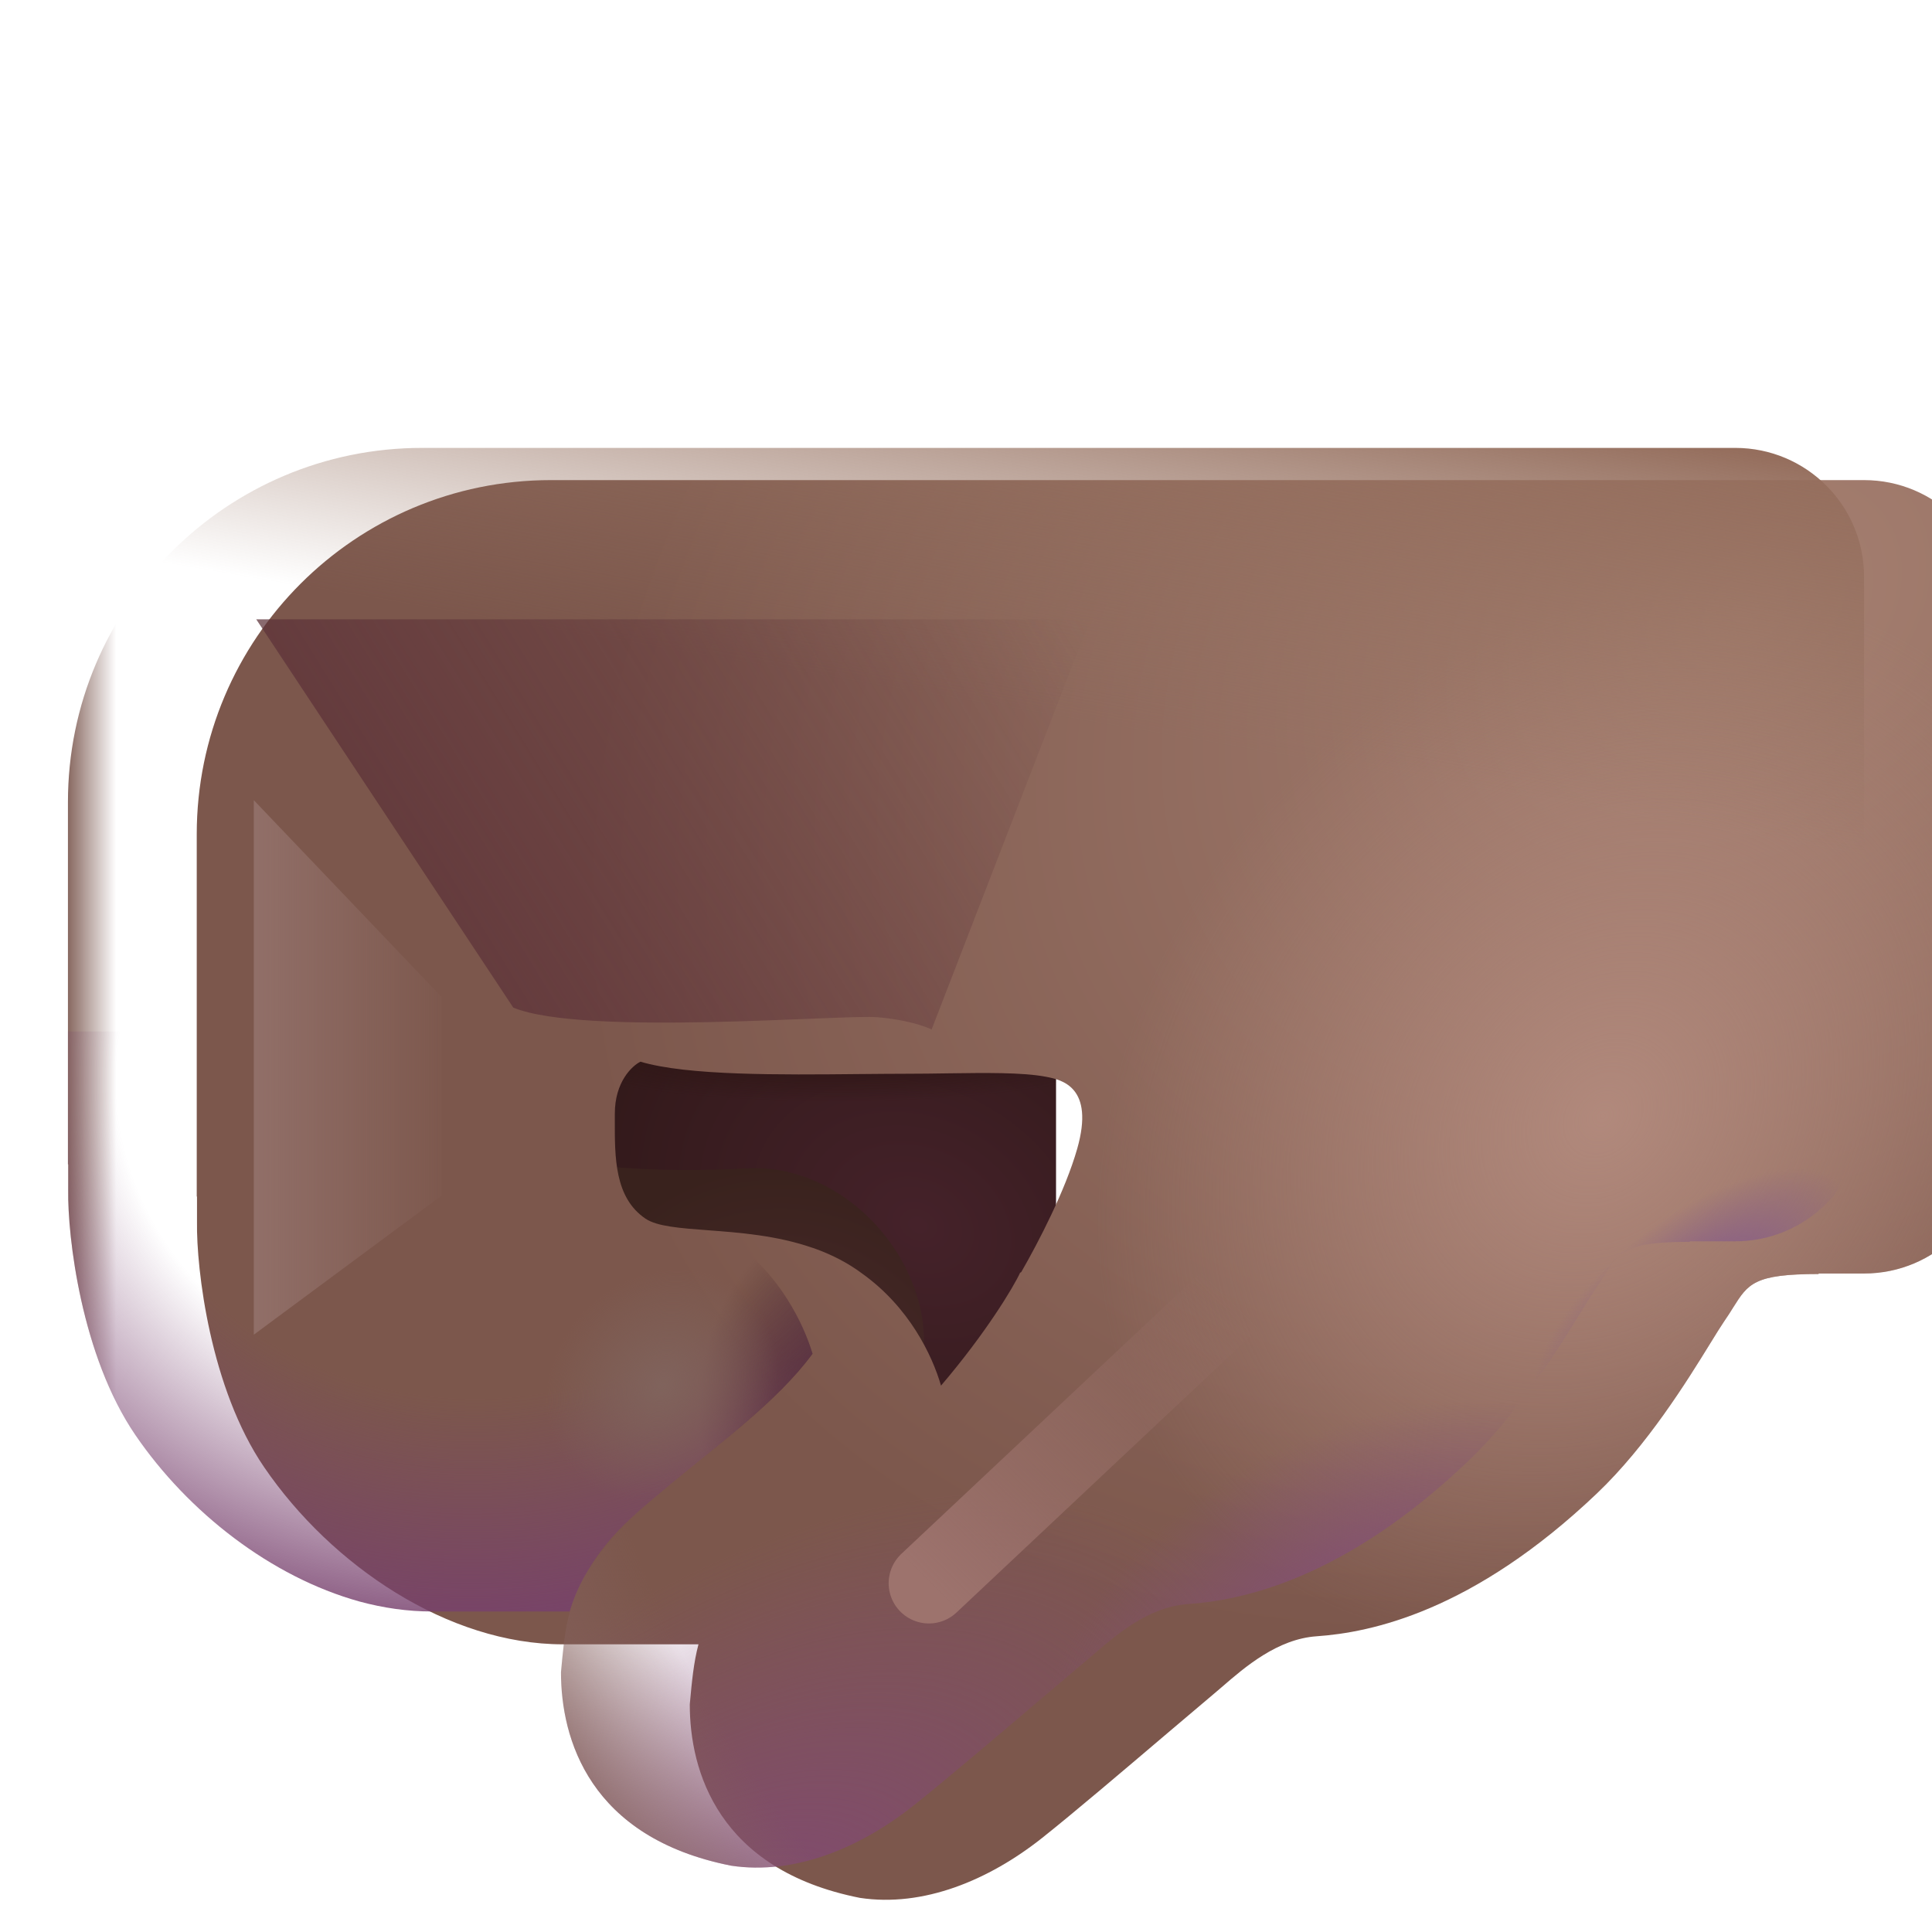 <svg viewBox="1 1 30 30" xmlns="http://www.w3.org/2000/svg">
<rect x="7.836" y="16.051" width="9.562" height="7.109" fill="url(#paint0_radial_20020_3240)"/>
<rect x="7.836" y="16.051" width="9.562" height="7.109" fill="url(#paint1_radial_20020_3240)"/>
<path d="M9.692 18.716C9.563 17.967 9.675 17.209 9.758 16.892H6.961V24.189H13.664C14.742 24.189 15.562 22.58 15.297 21.345C15.031 20.111 13.865 19.068 12.586 19.142C11.623 19.198 10.693 19.159 10.062 19.069C9.875 19.042 9.724 18.902 9.692 18.716Z" fill="url(#paint2_radial_20020_3240)"/>
<g filter="url(#filter0_ii_20020_3240)">
<path fill-rule="evenodd" clip-rule="evenodd" d="M7.555 7.955C4.517 7.955 2.055 10.417 2.055 13.455V19.08L2.059 19.08V19.478C2.048 20.202 2.264 22.058 3.102 23.283C4.148 24.814 5.961 26.033 7.742 26.033H9.846C9.771 26.314 9.744 26.605 9.712 26.954L9.711 26.97C9.711 27.994 10.148 29.533 12.352 29.97C13.336 30.119 14.352 29.697 15.18 29.041C15.652 28.667 16.473 27.969 17.141 27.401C17.411 27.172 17.657 26.963 17.844 26.806C17.884 26.772 17.927 26.735 17.973 26.696C18.33 26.387 18.835 25.95 19.445 25.908C20.28 25.85 21.865 25.529 23.797 23.689C24.577 22.946 25.198 21.941 25.552 21.367C25.645 21.216 25.719 21.096 25.773 21.017C25.827 20.94 25.871 20.869 25.911 20.805C26.146 20.431 26.239 20.283 27.242 20.283L27.235 20.275H27.945C29.05 20.275 29.945 19.38 29.945 18.275V9.955C29.945 8.85 29.05 7.955 27.945 7.955H7.555ZM14.857 20.254C15.13 19.78 15.543 18.983 15.727 18.337C16 17.377 15.488 17.267 15.242 17.22C14.872 17.15 14.3 17.159 13.706 17.167C13.505 17.17 13.301 17.173 13.102 17.173C12.865 17.173 12.61 17.176 12.344 17.178C11.117 17.19 9.677 17.204 8.945 16.986C8.812 17.051 8.547 17.303 8.547 17.791L8.547 17.891C8.545 18.473 8.543 19.098 9.023 19.423C9.201 19.544 9.554 19.57 9.988 19.603C10.475 19.639 11.063 19.683 11.619 19.877H11.621C11.642 19.884 11.662 19.892 11.683 19.899C11.928 19.99 12.165 20.11 12.384 20.273C13.121 20.799 13.476 21.547 13.612 22.016C14.313 21.195 14.743 20.476 14.84 20.263L14.857 20.254Z" fill="url(#paint3_radial_20020_3240)"/>
<path fill-rule="evenodd" clip-rule="evenodd" d="M7.555 7.955C4.517 7.955 2.055 10.417 2.055 13.455V19.08L2.059 19.08V19.478C2.048 20.202 2.264 22.058 3.102 23.283C4.148 24.814 5.961 26.033 7.742 26.033H9.846C9.771 26.314 9.744 26.605 9.712 26.954L9.711 26.97C9.711 27.994 10.148 29.533 12.352 29.97C13.336 30.119 14.352 29.697 15.18 29.041C15.652 28.667 16.473 27.969 17.141 27.401C17.411 27.172 17.657 26.963 17.844 26.806C17.884 26.772 17.927 26.735 17.973 26.696C18.33 26.387 18.835 25.95 19.445 25.908C20.28 25.85 21.865 25.529 23.797 23.689C24.577 22.946 25.198 21.941 25.552 21.367C25.645 21.216 25.719 21.096 25.773 21.017C25.827 20.94 25.871 20.869 25.911 20.805C26.146 20.431 26.239 20.283 27.242 20.283L27.235 20.275H27.945C29.05 20.275 29.945 19.38 29.945 18.275V9.955C29.945 8.85 29.05 7.955 27.945 7.955H7.555ZM14.857 20.254C15.13 19.78 15.543 18.983 15.727 18.337C16 17.377 15.488 17.267 15.242 17.22C14.872 17.15 14.3 17.159 13.706 17.167C13.505 17.17 13.301 17.173 13.102 17.173C12.865 17.173 12.61 17.176 12.344 17.178C11.117 17.19 9.677 17.204 8.945 16.986C8.812 17.051 8.547 17.303 8.547 17.791L8.547 17.891C8.545 18.473 8.543 19.098 9.023 19.423C9.201 19.544 9.554 19.57 9.988 19.603C10.475 19.639 11.063 19.683 11.619 19.877H11.621C11.642 19.884 11.662 19.892 11.683 19.899C11.928 19.99 12.165 20.11 12.384 20.273C13.121 20.799 13.476 21.547 13.612 22.016C14.313 21.195 14.743 20.476 14.84 20.263L14.857 20.254Z" fill="url(#paint4_radial_20020_3240)"/>
</g>
<path fill-rule="evenodd" clip-rule="evenodd" d="M7.555 7.955C4.517 7.955 2.055 10.417 2.055 13.455V19.08L2.059 19.08V19.478C2.048 20.202 2.264 22.058 3.102 23.283C4.148 24.814 5.961 26.033 7.742 26.033H9.846C9.771 26.314 9.744 26.605 9.712 26.954L9.711 26.97C9.711 27.994 10.148 29.533 12.352 29.97C13.336 30.119 14.352 29.697 15.18 29.041C15.652 28.667 16.473 27.969 17.141 27.401C17.411 27.172 17.657 26.963 17.844 26.806C17.884 26.772 17.927 26.735 17.973 26.696C18.33 26.387 18.835 25.95 19.445 25.908C20.28 25.85 21.865 25.529 23.797 23.689C24.577 22.946 25.198 21.941 25.552 21.367C25.645 21.216 25.719 21.096 25.773 21.017C25.827 20.94 25.871 20.869 25.911 20.805C26.146 20.431 26.239 20.283 27.242 20.283L27.235 20.275H27.945C29.05 20.275 29.945 19.38 29.945 18.275V9.955C29.945 8.85 29.05 7.955 27.945 7.955H7.555ZM14.857 20.254C15.13 19.78 15.543 18.983 15.727 18.337C16 17.377 15.488 17.267 15.242 17.22C14.872 17.15 14.3 17.159 13.706 17.167C13.505 17.17 13.301 17.173 13.102 17.173C12.865 17.173 12.61 17.176 12.344 17.178C11.117 17.19 9.677 17.204 8.945 16.986C8.812 17.051 8.547 17.303 8.547 17.791L8.547 17.891C8.545 18.473 8.543 19.098 9.023 19.423C9.201 19.544 9.554 19.57 9.988 19.603C10.475 19.639 11.063 19.683 11.619 19.877H11.621C11.642 19.884 11.662 19.892 11.683 19.899C11.928 19.99 12.165 20.11 12.384 20.273C13.121 20.799 13.476 21.547 13.612 22.016C14.313 21.195 14.743 20.476 14.84 20.263L14.857 20.254Z" fill="url(#paint5_linear_20020_3240)"/>
<path fill-rule="evenodd" clip-rule="evenodd" d="M7.555 7.955C4.517 7.955 2.055 10.417 2.055 13.455V19.08L2.059 19.08V19.478C2.048 20.202 2.264 22.058 3.102 23.283C4.148 24.814 5.961 26.033 7.742 26.033H9.846C9.771 26.314 9.744 26.605 9.712 26.954L9.711 26.97C9.711 27.994 10.148 29.533 12.352 29.97C13.336 30.119 14.352 29.697 15.18 29.041C15.652 28.667 16.473 27.969 17.141 27.401C17.411 27.172 17.657 26.963 17.844 26.806C17.884 26.772 17.927 26.735 17.973 26.696C18.33 26.387 18.835 25.95 19.445 25.908C20.28 25.85 21.865 25.529 23.797 23.689C24.577 22.946 25.198 21.941 25.552 21.367C25.645 21.216 25.719 21.096 25.773 21.017C25.827 20.94 25.871 20.869 25.911 20.805C26.146 20.431 26.239 20.283 27.242 20.283L27.235 20.275H27.945C29.05 20.275 29.945 19.38 29.945 18.275V9.955C29.945 8.85 29.05 7.955 27.945 7.955H7.555ZM14.857 20.254C15.13 19.78 15.543 18.983 15.727 18.337C16 17.377 15.488 17.267 15.242 17.22C14.872 17.15 14.3 17.159 13.706 17.167C13.505 17.17 13.301 17.173 13.102 17.173C12.865 17.173 12.61 17.176 12.344 17.178C11.117 17.19 9.677 17.204 8.945 16.986C8.812 17.051 8.547 17.303 8.547 17.791L8.547 17.891C8.545 18.473 8.543 19.098 9.023 19.423C9.201 19.544 9.554 19.57 9.988 19.603C10.475 19.639 11.063 19.683 11.619 19.877H11.621C11.642 19.884 11.662 19.892 11.683 19.899C11.928 19.99 12.165 20.11 12.384 20.273C13.121 20.799 13.476 21.547 13.612 22.016C14.313 21.195 14.743 20.476 14.84 20.263L14.857 20.254Z" fill="url(#paint6_linear_20020_3240)"/>
<path d="M2.055 17.017V19.08L2.059 19.08V19.478C2.048 20.202 2.264 22.058 3.102 23.283C3.92 24.48 5.207 25.486 6.581 25.868C6.953 25.969 7.331 26.023 7.707 26.023H9.848C9.93 25.73 10.176 25.137 10.816 24.558C10.932 24.448 11.157 24.259 11.435 24.027C12.128 23.45 13.078 22.759 13.617 22.021C13.476 21.551 13.108 20.79 12.384 20.273C12.165 20.11 11.928 19.99 11.683 19.899C11.662 19.892 11.642 19.884 11.621 19.877H11.619C11.063 19.683 10.475 19.639 9.988 19.603C9.554 19.57 9.201 19.544 9.023 19.423C8.543 19.098 8.545 18.473 8.547 17.891L8.547 17.791C8.547 17.361 8.753 17.114 8.893 17.017H2.055Z" fill="url(#paint7_radial_20020_3240)"/>
<path d="M2.055 17.017V19.08L2.059 19.08V19.478C2.048 20.202 2.264 22.058 3.102 23.283C3.92 24.48 5.207 25.486 6.581 25.868C6.953 25.969 7.331 26.023 7.707 26.023H9.848C9.93 25.73 10.176 25.137 10.816 24.558C10.932 24.448 11.157 24.259 11.435 24.027C12.128 23.45 13.078 22.759 13.617 22.021C13.476 21.551 13.108 20.79 12.384 20.273C12.165 20.11 11.928 19.99 11.683 19.899C11.662 19.892 11.642 19.884 11.621 19.877H11.619C11.063 19.683 10.475 19.639 9.988 19.603C9.554 19.57 9.201 19.544 9.023 19.423C8.543 19.098 8.545 18.473 8.547 17.891L8.547 17.791C8.547 17.361 8.753 17.114 8.893 17.017H2.055Z" fill="url(#paint8_radial_20020_3240)"/>
<path d="M2.055 17.017V19.08L2.059 19.08V19.478C2.048 20.202 2.264 22.058 3.102 23.283C3.92 24.48 5.207 25.486 6.581 25.868C6.953 25.969 7.331 26.023 7.707 26.023H9.848C9.93 25.73 10.176 25.137 10.816 24.558C10.932 24.448 11.157 24.259 11.435 24.027C12.128 23.45 13.078 22.759 13.617 22.021C13.476 21.551 13.108 20.79 12.384 20.273C12.165 20.11 11.928 19.99 11.683 19.899C11.662 19.892 11.642 19.884 11.621 19.877H11.619C11.063 19.683 10.475 19.639 9.988 19.603C9.554 19.57 9.201 19.544 9.023 19.423C8.543 19.098 8.545 18.473 8.547 17.891L8.547 17.791C8.547 17.361 8.753 17.114 8.893 17.017H2.055Z" fill="url(#paint9_radial_20020_3240)"/>
<path d="M9.061 17.017C9.073 17.02 9.085 17.023 9.097 17.026L9.086 17.017H9.061Z" fill="url(#paint10_radial_20020_3240)"/>
<path d="M9.061 17.017C9.073 17.02 9.085 17.023 9.097 17.026L9.086 17.017H9.061Z" fill="url(#paint11_radial_20020_3240)"/>
<path d="M9.061 17.017C9.073 17.02 9.085 17.023 9.097 17.026L9.086 17.017H9.061Z" fill="url(#paint12_radial_20020_3240)"/>
<path d="M13.707 14.726H29.945V18.275C29.945 19.38 29.05 20.275 27.945 20.275H27.235L27.242 20.283C27.029 20.283 26.857 20.289 26.716 20.304C26.359 20.339 26.2 20.423 26.077 20.566C26.019 20.633 25.97 20.712 25.911 20.805C25.871 20.869 25.827 20.94 25.773 21.017C25.729 21.081 25.672 21.173 25.602 21.286C25.586 21.312 25.569 21.339 25.552 21.367C25.198 21.941 24.577 22.946 23.797 23.689C21.865 25.529 20.28 25.85 19.445 25.908C18.835 25.95 18.33 26.387 17.973 26.696C17.927 26.735 17.884 26.772 17.844 26.806C17.657 26.963 17.411 27.172 17.141 27.401C16.473 27.969 15.652 28.667 15.18 29.041C14.352 29.697 13.336 30.119 12.352 29.97C10.148 29.533 9.711 27.994 9.711 26.97L9.712 26.954C9.821 25.762 9.869 25.228 12.016 23.556C12.89 22.875 13.59 22.082 14.077 21.438C14.504 20.874 14.767 20.424 14.84 20.263L14.857 20.254C15.13 19.78 15.543 18.983 15.726 18.337C16 17.377 15.488 17.267 15.242 17.22C14.872 17.15 14.301 17.159 13.707 17.167V14.726Z" fill="url(#paint13_radial_20020_3240)"/>
<path d="M13.707 14.726H29.945V18.275C29.945 19.38 29.05 20.275 27.945 20.275H27.235L27.242 20.283C27.029 20.283 26.857 20.289 26.716 20.304C26.359 20.339 26.2 20.423 26.077 20.566C26.019 20.633 25.97 20.712 25.911 20.805C25.871 20.869 25.827 20.94 25.773 21.017C25.729 21.081 25.672 21.173 25.602 21.286C25.586 21.312 25.569 21.339 25.552 21.367C25.198 21.941 24.577 22.946 23.797 23.689C21.865 25.529 20.28 25.85 19.445 25.908C18.835 25.95 18.33 26.387 17.973 26.696C17.927 26.735 17.884 26.772 17.844 26.806C17.657 26.963 17.411 27.172 17.141 27.401C16.473 27.969 15.652 28.667 15.18 29.041C14.352 29.697 13.336 30.119 12.352 29.97C10.148 29.533 9.711 27.994 9.711 26.97L9.712 26.954C9.821 25.762 9.869 25.228 12.016 23.556C12.89 22.875 13.59 22.082 14.077 21.438C14.504 20.874 14.767 20.424 14.84 20.263L14.857 20.254C15.13 19.78 15.543 18.983 15.726 18.337C16 17.377 15.488 17.267 15.242 17.22C14.872 17.15 14.301 17.159 13.707 17.167V14.726Z" fill="url(#paint14_radial_20020_3240)"/>
<path d="M13.707 14.726H29.945V18.275C29.945 19.38 29.05 20.275 27.945 20.275H27.235L27.242 20.283C27.029 20.283 26.857 20.289 26.716 20.304C26.359 20.339 26.2 20.423 26.077 20.566C26.019 20.633 25.97 20.712 25.911 20.805C25.871 20.869 25.827 20.94 25.773 21.017C25.729 21.081 25.672 21.173 25.602 21.286C25.586 21.312 25.569 21.339 25.552 21.367C25.198 21.941 24.577 22.946 23.797 23.689C21.865 25.529 20.28 25.85 19.445 25.908C18.835 25.95 18.33 26.387 17.973 26.696C17.927 26.735 17.884 26.772 17.844 26.806C17.657 26.963 17.411 27.172 17.141 27.401C16.473 27.969 15.652 28.667 15.18 29.041C14.352 29.697 13.336 30.119 12.352 29.97C10.148 29.533 9.711 27.994 9.711 26.97L9.712 26.954C9.821 25.762 9.869 25.228 12.016 23.556C12.89 22.875 13.59 22.082 14.077 21.438C14.504 20.874 14.767 20.424 14.84 20.263L14.857 20.254C15.13 19.78 15.543 18.983 15.726 18.337C16 17.377 15.488 17.267 15.242 17.22C14.872 17.15 14.301 17.159 13.707 17.167V14.726Z" fill="url(#paint15_radial_20020_3240)"/>
<path d="M13.707 14.726H29.945V18.275C29.945 19.38 29.05 20.275 27.945 20.275H27.235L27.242 20.283C27.029 20.283 26.857 20.289 26.716 20.304C26.359 20.339 26.2 20.423 26.077 20.566C26.019 20.633 25.97 20.712 25.911 20.805C25.871 20.869 25.827 20.94 25.773 21.017C25.729 21.081 25.672 21.173 25.602 21.286C25.586 21.312 25.569 21.339 25.552 21.367C25.198 21.941 24.577 22.946 23.797 23.689C21.865 25.529 20.28 25.85 19.445 25.908C18.835 25.95 18.33 26.387 17.973 26.696C17.927 26.735 17.884 26.772 17.844 26.806C17.657 26.963 17.411 27.172 17.141 27.401C16.473 27.969 15.652 28.667 15.18 29.041C14.352 29.697 13.336 30.119 12.352 29.97C10.148 29.533 9.711 27.994 9.711 26.97L9.712 26.954C9.821 25.762 9.869 25.228 12.016 23.556C12.89 22.875 13.59 22.082 14.077 21.438C14.504 20.874 14.767 20.424 14.84 20.263L14.857 20.254C15.13 19.78 15.543 18.983 15.726 18.337C16 17.377 15.488 17.267 15.242 17.22C14.872 17.15 14.301 17.159 13.707 17.167V14.726Z" fill="url(#paint16_radial_20020_3240)"/>
<g filter="url(#filter1_f_20020_3240)">
<path d="M4.979 10.617L8.97 16.646C10.052 17.092 14.064 16.752 14.616 16.795C15.058 16.829 15.366 16.936 15.466 16.986L17.928 10.617H4.979Z" fill="url(#paint17_linear_20020_3240)"/>
</g>
<g filter="url(#filter2_f_20020_3240)">
<path d="M7.857 19.566V16.481L4.941 13.425V21.725L7.857 19.566Z" fill="url(#paint18_linear_20020_3240)"/>
</g>
<g filter="url(#filter3_f_20020_3240)">
<path d="M15.424 25.584L20.504 20.809" stroke="url(#paint19_linear_20020_3240)" stroke-width="1.25" stroke-linecap="round"/>
</g>
<defs>
<filter id="filter0_ii_20020_3240" x="2.055" y="7.955" width="29.391" height="22.545" filterUnits="userSpaceOnUse" color-interpolation-filters="sRGB">
<feFlood flood-opacity="0" result="BackgroundImageFix"/>
<feBlend mode="normal" in="SourceGraphic" in2="BackgroundImageFix" result="shape"/>
<feColorMatrix in="SourceAlpha" type="matrix" values="0 0 0 0 0 0 0 0 0 0 0 0 0 0 0 0 0 0 127 0" result="hardAlpha"/>
<feOffset dx="0.5" dy="0.5"/>
<feGaussianBlur stdDeviation="0.75"/>
<feComposite in2="hardAlpha" operator="arithmetic" k2="-1" k3="1"/>
<feColorMatrix type="matrix" values="0 0 0 0 0.451 0 0 0 0 0.353 0 0 0 0 0.314 0 0 0 1 0"/>
<feBlend mode="normal" in2="shape" result="effect1_innerShadow_20020_3240"/>
<feColorMatrix in="SourceAlpha" type="matrix" values="0 0 0 0 0 0 0 0 0 0 0 0 0 0 0 0 0 0 127 0" result="hardAlpha"/>
<feOffset dx="1.5"/>
<feGaussianBlur stdDeviation="1.5"/>
<feComposite in2="hardAlpha" operator="arithmetic" k2="-1" k3="1"/>
<feColorMatrix type="matrix" values="0 0 0 0 0.425 0 0 0 0 0.264 0 0 0 0 0.228 0 0 0 1 0"/>
<feBlend mode="normal" in2="effect1_innerShadow_20020_3240" result="effect2_innerShadow_20020_3240"/>
</filter>
<filter id="filter1_f_20020_3240" x="2.479" y="8.117" width="17.949" height="11.368" filterUnits="userSpaceOnUse" color-interpolation-filters="sRGB">
<feFlood flood-opacity="0" result="BackgroundImageFix"/>
<feBlend mode="normal" in="SourceGraphic" in2="BackgroundImageFix" result="shape"/>
<feGaussianBlur stdDeviation="1.25" result="effect1_foregroundBlur_20020_3240"/>
</filter>
<filter id="filter2_f_20020_3240" x="3.441" y="11.925" width="5.916" height="11.3" filterUnits="userSpaceOnUse" color-interpolation-filters="sRGB">
<feFlood flood-opacity="0" result="BackgroundImageFix"/>
<feBlend mode="normal" in="SourceGraphic" in2="BackgroundImageFix" result="shape"/>
<feGaussianBlur stdDeviation="0.75" result="effect1_foregroundBlur_20020_3240"/>
</filter>
<filter id="filter3_f_20020_3240" x="12.799" y="18.184" width="10.331" height="10.026" filterUnits="userSpaceOnUse" color-interpolation-filters="sRGB">
<feFlood flood-opacity="0" result="BackgroundImageFix"/>
<feBlend mode="normal" in="SourceGraphic" in2="BackgroundImageFix" result="shape"/>
<feGaussianBlur stdDeviation="1" result="effect1_foregroundBlur_20020_3240"/>
</filter>
<radialGradient id="paint0_radial_20020_3240" cx="0" cy="0" r="1" gradientUnits="userSpaceOnUse" gradientTransform="translate(15.265 20.032) rotate(-152.154) scale(5.411 4.248)">
<stop stop-color="#45222A"/>
<stop offset="1" stop-color="#32191A"/>
</radialGradient>
<radialGradient id="paint1_radial_20020_3240" cx="0" cy="0" r="1" gradientUnits="userSpaceOnUse" gradientTransform="translate(13.977 17.332) rotate(90) scale(0.781 4.672)">
<stop stop-color="#2C1411"/>
<stop offset="1" stop-color="#2C1411" stop-opacity="0"/>
</radialGradient>
<radialGradient id="paint2_radial_20020_3240" cx="0" cy="0" r="1" gradientUnits="userSpaceOnUse" gradientTransform="translate(13.428 22.628) rotate(-142.083) scale(3.775 3.376)">
<stop stop-color="#4B2A2C"/>
<stop offset="1" stop-color="#39221D"/>
</radialGradient>
<radialGradient id="paint3_radial_20020_3240" cx="0" cy="0" r="1" gradientUnits="userSpaceOnUse" gradientTransform="translate(26.013 9.954) rotate(145.713) scale(19.454 14.185)">
<stop stop-color="#A68071"/>
<stop offset="1" stop-color="#7C574C"/>
</radialGradient>
<radialGradient id="paint4_radial_20020_3240" cx="0" cy="0" r="1" gradientUnits="userSpaceOnUse" gradientTransform="translate(23.914 17.835) rotate(130.301) scale(8.796 7.162)">
<stop stop-color="#B1897C"/>
<stop offset="1" stop-color="#B1897C" stop-opacity="0"/>
</radialGradient>
<linearGradient id="paint5_linear_20020_3240" x1="16.994" y1="6.117" x2="16" y2="11.891" gradientUnits="userSpaceOnUse">
<stop stop-color="#956E5D"/>
<stop offset="1" stop-color="#967362" stop-opacity="0"/>
</linearGradient>
<linearGradient id="paint6_linear_20020_3240" x1="2.055" y1="16.006" x2="2.814" y2="16.006" gradientUnits="userSpaceOnUse">
<stop stop-color="#87675F"/>
<stop offset="1" stop-color="#87675F" stop-opacity="0"/>
</linearGradient>
<radialGradient id="paint7_radial_20020_3240" cx="0" cy="0" r="1" gradientUnits="userSpaceOnUse" gradientTransform="translate(14.211 22.903) rotate(-180) scale(2.375 3.047)">
<stop offset="0.281" stop-color="#4A2A2A"/>
<stop offset="1" stop-color="#4A2A2A" stop-opacity="0"/>
</radialGradient>
<radialGradient id="paint8_radial_20020_3240" cx="0" cy="0" r="1" gradientUnits="userSpaceOnUse" gradientTransform="translate(8.502 17.659) rotate(85.412) scale(9.115 10.333)">
<stop offset="0.553" stop-color="#77406D" stop-opacity="0"/>
<stop offset="1" stop-color="#77406D"/>
</radialGradient>
<radialGradient id="paint9_radial_20020_3240" cx="0" cy="0" r="1" gradientUnits="userSpaceOnUse" gradientTransform="translate(11.283 22.511) rotate(134.465) scale(1.922 1.679)">
<stop stop-color="#80635C"/>
<stop offset="1" stop-color="#80635C" stop-opacity="0"/>
</radialGradient>
<radialGradient id="paint10_radial_20020_3240" cx="0" cy="0" r="1" gradientUnits="userSpaceOnUse" gradientTransform="translate(14.211 22.903) rotate(-180) scale(2.375 3.047)">
<stop offset="0.281" stop-color="#4A2A2A"/>
<stop offset="1" stop-color="#4A2A2A" stop-opacity="0"/>
</radialGradient>
<radialGradient id="paint11_radial_20020_3240" cx="0" cy="0" r="1" gradientUnits="userSpaceOnUse" gradientTransform="translate(8.502 17.659) rotate(85.412) scale(9.115 10.333)">
<stop offset="0.553" stop-color="#77406D" stop-opacity="0"/>
<stop offset="1" stop-color="#77406D"/>
</radialGradient>
<radialGradient id="paint12_radial_20020_3240" cx="0" cy="0" r="1" gradientUnits="userSpaceOnUse" gradientTransform="translate(11.283 22.511) rotate(134.465) scale(1.922 1.679)">
<stop stop-color="#80635C"/>
<stop offset="1" stop-color="#80635C" stop-opacity="0"/>
</radialGradient>
<radialGradient id="paint13_radial_20020_3240" cx="0" cy="0" r="1" gradientUnits="userSpaceOnUse" gradientTransform="translate(11.564 32.345) rotate(-39.758) scale(10.75 5.808)">
<stop offset="0.04" stop-color="#824877"/>
<stop offset="1" stop-color="#824877" stop-opacity="0"/>
</radialGradient>
<radialGradient id="paint14_radial_20020_3240" cx="0" cy="0" r="1" gradientUnits="userSpaceOnUse" gradientTransform="translate(22.461 26.986) rotate(-116.147) scale(3.829 5.647)">
<stop offset="0.267" stop-color="#844F78"/>
<stop offset="1" stop-color="#844F78" stop-opacity="0"/>
</radialGradient>
<radialGradient id="paint15_radial_20020_3240" cx="0" cy="0" r="1" gradientUnits="userSpaceOnUse" gradientTransform="translate(27.268 21.232) rotate(-38.019) scale(2.964 1.308)">
<stop offset="0.298" stop-color="#895F86"/>
<stop offset="1" stop-color="#895F86" stop-opacity="0"/>
</radialGradient>
<radialGradient id="paint16_radial_20020_3240" cx="0" cy="0" r="1" gradientUnits="userSpaceOnUse" gradientTransform="translate(23.28 20.907) rotate(152.499) scale(15.96 18.073)">
<stop offset="0.821" stop-color="#84605C" stop-opacity="0"/>
<stop offset="1" stop-color="#84605C"/>
</radialGradient>
<linearGradient id="paint17_linear_20020_3240" x1="5.872" y1="19.843" x2="18.653" y2="11.938" gradientUnits="userSpaceOnUse">
<stop stop-color="#5C3138"/>
<stop offset="1" stop-color="#5C3138" stop-opacity="0"/>
</linearGradient>
<linearGradient id="paint18_linear_20020_3240" x1="4.941" y1="17.575" x2="8.062" y2="17.575" gradientUnits="userSpaceOnUse">
<stop stop-color="#916F68"/>
<stop offset="1" stop-color="#916F68" stop-opacity="0"/>
</linearGradient>
<linearGradient id="paint19_linear_20020_3240" x1="15.424" y1="25.584" x2="19.945" y2="21.012" gradientUnits="userSpaceOnUse">
<stop stop-color="#9D736D"/>
<stop offset="1" stop-color="#9D736D" stop-opacity="0"/>
</linearGradient>
</defs>
</svg>
